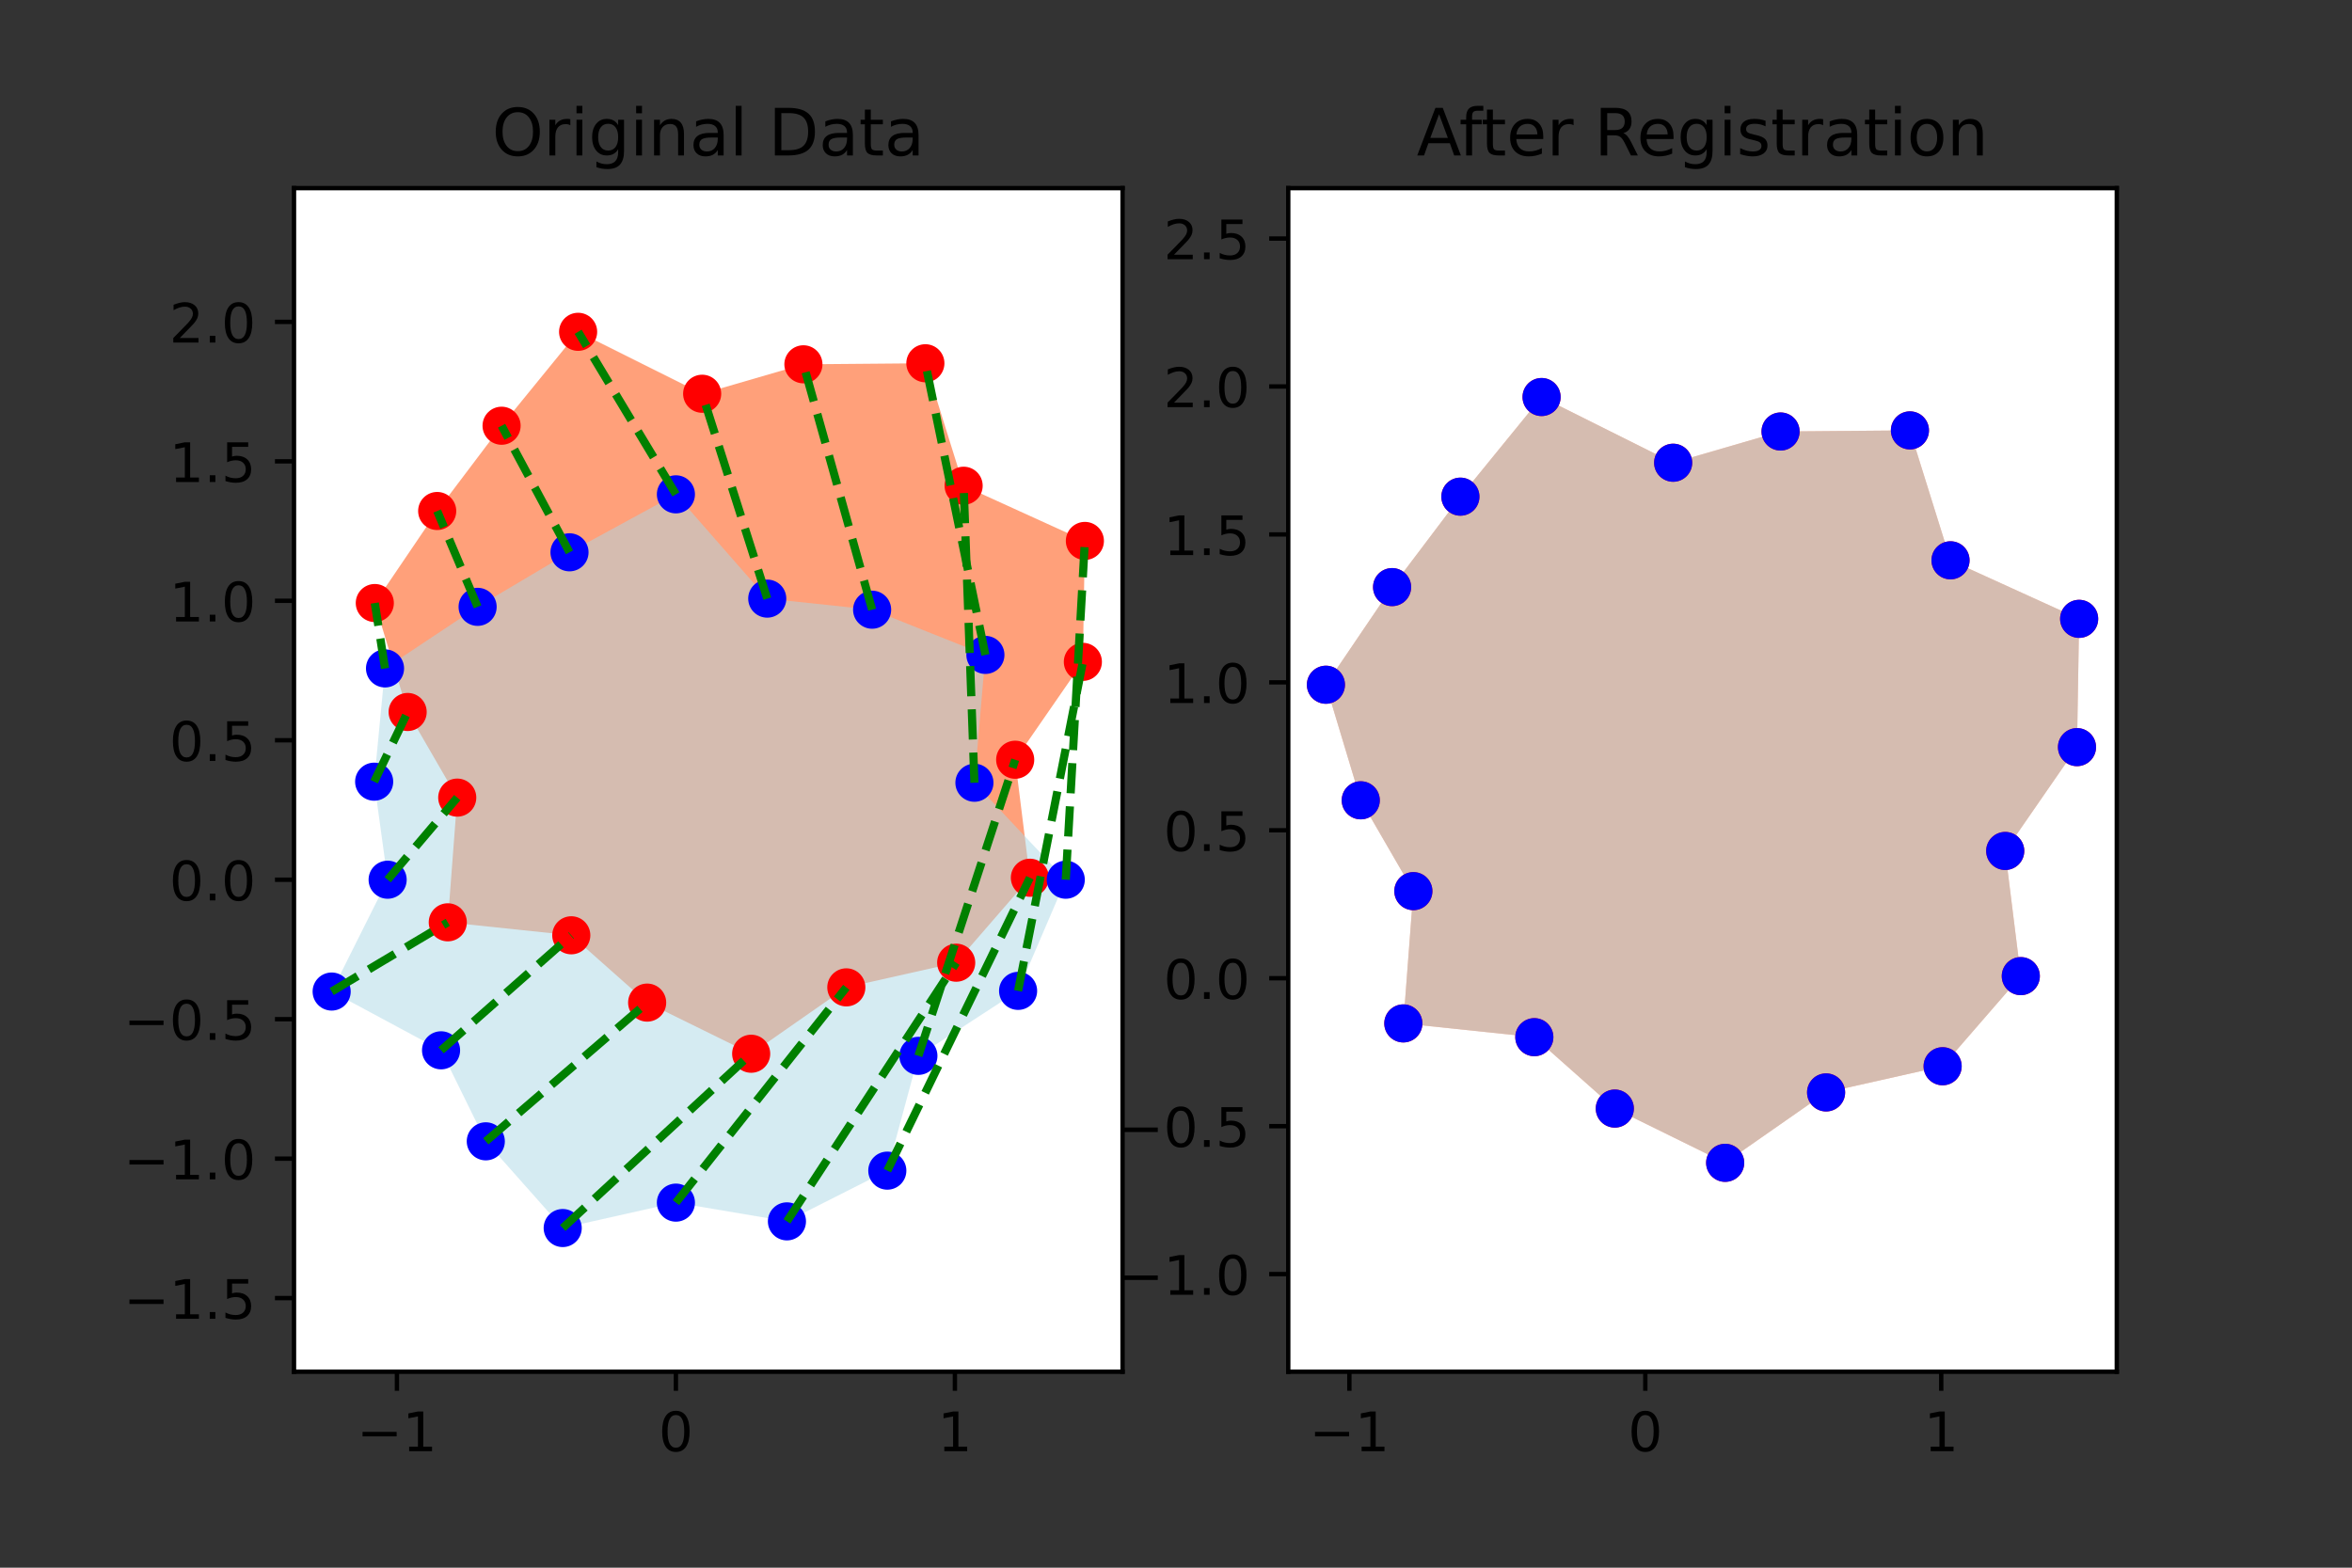 <?xml version="1.0" encoding="utf-8" standalone="no"?>
<!DOCTYPE svg PUBLIC "-//W3C//DTD SVG 1.1//EN"
  "http://www.w3.org/Graphics/SVG/1.1/DTD/svg11.dtd">
<!-- Created with matplotlib (https://matplotlib.org/) -->
<svg height="288pt" version="1.1" viewBox="0 0 432 288" width="432pt" xmlns="http://www.w3.org/2000/svg" xmlns:xlink="http://www.w3.org/1999/xlink">
 <rect x="0" y="0" width="432" height="288" fill="#333333" stroke="none"/>
 <defs>
  <style type="text/css">*{stroke-linecap:butt;stroke-linejoin:round;}</style>
 </defs>
 <g id="figure_1">
  <g id="patch_1">
   <path d="M 0 288 
L 432 288 
L 432 0 
L 0 0 
z
" style="fill:none;"/>
  </g>
  <g id="axes_1">
   <g id="patch_2">
    <path d="M 54 252 
L 206.182 252 
L 206.182 34.56 
L 54 34.56 
z
" style="fill:#ffffff;"/>
   </g>
   <g id="patch_3">
    <path clip-path="url(#pc48e317f85)" d="M 106.184 60.957 
L 128.967 72.336 
L 147.565 66.927 
L 169.966 66.735 
L 176.993 89.236 
L 199.264 99.374 
L 198.893 121.59 
L 186.463 139.572 
L 189.163 161.25 
L 175.627 176.857 
L 155.448 181.39 
L 137.971 193.583 
L 118.865 184.188 
L 104.929 171.822 
L 82.245 169.438 
L 83.983 146.53 
L 74.874 130.8 
L 68.841 110.784 
L 80.3 93.876 
L 92.127 78.212 
z
" style="fill:#ffa07a;"/>
   </g>
   <g id="patch_4">
    <path clip-path="url(#pc48e317f85)" d="M 124.146 90.815 
L 140.924 109.973 
L 160.186 112.008 
L 180.992 120.312 
L 178.976 143.797 
L 195.752 161.613 
L 186.997 182.034 
L 168.684 193.972 
L 162.976 215.058 
L 144.539 224.378 
L 124.146 220.935 
L 103.354 225.603 
L 89.227 209.674 
L 81.01 192.953 
L 60.917 182.157 
L 71.198 161.613 
L 68.723 143.605 
L 70.718 122.795 
L 87.725 111.484 
L 104.602 101.464 
z
" style="fill:#add8e6;opacity:0.5;"/>
   </g>
   <g id="matplotlib.axis_1">
    <g id="xtick_1">
     <g id="line2d_1">
      <defs>
       <path d="M 0 0 
L 0 3.5 
" id="m302a7a9046" style="stroke:#000000;stroke-width:0.8;"/>
      </defs>
      <g>
       <use style="stroke:#000000;stroke-width:0.8;" x="72.904" xlink:href="#m302a7a9046" y="252"/>
      </g>
     </g>
     <g id="text_1">
      <!-- −1 -->
      <g transform="translate(65.533 266.598)scale(0.1 -0.1)">
       <defs>
        <path d="M 10.594 35.5 
L 73.188 35.5 
L 73.188 27.203 
L 10.594 27.203 
z
" id="DejaVuSans-8722"/>
        <path d="M 12.406 8.297 
L 28.516 8.297 
L 28.516 63.922 
L 10.984 60.406 
L 10.984 69.391 
L 28.422 72.906 
L 38.281 72.906 
L 38.281 8.297 
L 54.391 8.297 
L 54.391 0 
L 12.406 0 
z
" id="DejaVuSans-49"/>
       </defs>
       <use xlink:href="#DejaVuSans-8722"/>
       <use x="83.789" xlink:href="#DejaVuSans-49"/>
      </g>
     </g>
    </g>
    <g id="xtick_2">
     <g id="line2d_2">
      <g>
       <use style="stroke:#000000;stroke-width:0.8;" x="124.146" xlink:href="#m302a7a9046" y="252"/>
      </g>
     </g>
     <g id="text_2">
      <!-- 0 -->
      <g transform="translate(120.964 266.598)scale(0.1 -0.1)">
       <defs>
        <path d="M 31.781 66.406 
Q 24.172 66.406 20.328 58.906 
Q 16.5 51.422 16.5 36.375 
Q 16.5 21.391 20.328 13.891 
Q 24.172 6.391 31.781 6.391 
Q 39.453 6.391 43.281 13.891 
Q 47.125 21.391 47.125 36.375 
Q 47.125 51.422 43.281 58.906 
Q 39.453 66.406 31.781 66.406 
z
M 31.781 74.219 
Q 44.047 74.219 50.516 64.516 
Q 56.984 54.828 56.984 36.375 
Q 56.984 17.969 50.516 8.266 
Q 44.047 -1.422 31.781 -1.422 
Q 19.531 -1.422 13.062 8.266 
Q 6.594 17.969 6.594 36.375 
Q 6.594 54.828 13.062 64.516 
Q 19.531 74.219 31.781 74.219 
z
" id="DejaVuSans-48"/>
       </defs>
       <use xlink:href="#DejaVuSans-48"/>
      </g>
     </g>
    </g>
    <g id="xtick_3">
     <g id="line2d_3">
      <g>
       <use style="stroke:#000000;stroke-width:0.8;" x="175.388" xlink:href="#m302a7a9046" y="252"/>
      </g>
     </g>
     <g id="text_3">
      <!-- 1 -->
      <g transform="translate(172.206 266.598)scale(0.1 -0.1)">
       <use xlink:href="#DejaVuSans-49"/>
      </g>
     </g>
    </g>
   </g>
   <g id="matplotlib.axis_2">
    <g id="ytick_1">
     <g id="line2d_4">
      <defs>
       <path d="M 0 0 
L -3.5 0 
" id="m0421eca5e6" style="stroke:#000000;stroke-width:0.8;"/>
      </defs>
      <g>
       <use style="stroke:#000000;stroke-width:0.8;" x="54" xlink:href="#m0421eca5e6" y="238.476"/>
      </g>
     </g>
     <g id="text_4">
      <!-- −1.5 -->
      <g transform="translate(22.717 242.275)scale(0.1 -0.1)">
       <defs>
        <path d="M 10.688 12.406 
L 21 12.406 
L 21 0 
L 10.688 0 
z
" id="DejaVuSans-46"/>
        <path d="M 10.797 72.906 
L 49.516 72.906 
L 49.516 64.594 
L 19.828 64.594 
L 19.828 46.734 
Q 21.969 47.469 24.109 47.828 
Q 26.266 48.188 28.422 48.188 
Q 40.625 48.188 47.75 41.5 
Q 54.891 34.812 54.891 23.391 
Q 54.891 11.625 47.562 5.094 
Q 40.234 -1.422 26.906 -1.422 
Q 22.312 -1.422 17.547 -0.641 
Q 12.797 0.141 7.719 1.703 
L 7.719 11.625 
Q 12.109 9.234 16.797 8.062 
Q 21.484 6.891 26.703 6.891 
Q 35.156 6.891 40.078 11.328 
Q 45.016 15.766 45.016 23.391 
Q 45.016 31 40.078 35.438 
Q 35.156 39.891 26.703 39.891 
Q 22.75 39.891 18.812 39.016 
Q 14.891 38.141 10.797 36.281 
z
" id="DejaVuSans-53"/>
       </defs>
       <use xlink:href="#DejaVuSans-8722"/>
       <use x="83.789" xlink:href="#DejaVuSans-49"/>
       <use x="147.412" xlink:href="#DejaVuSans-46"/>
       <use x="179.199" xlink:href="#DejaVuSans-53"/>
      </g>
     </g>
    </g>
    <g id="ytick_2">
     <g id="line2d_5">
      <g>
       <use style="stroke:#000000;stroke-width:0.8;" x="54" xlink:href="#m0421eca5e6" y="212.855"/>
      </g>
     </g>
     <g id="text_5">
      <!-- −1.0 -->
      <g transform="translate(22.717 216.654)scale(0.1 -0.1)">
       <use xlink:href="#DejaVuSans-8722"/>
       <use x="83.789" xlink:href="#DejaVuSans-49"/>
       <use x="147.412" xlink:href="#DejaVuSans-46"/>
       <use x="179.199" xlink:href="#DejaVuSans-48"/>
      </g>
     </g>
    </g>
    <g id="ytick_3">
     <g id="line2d_6">
      <g>
       <use style="stroke:#000000;stroke-width:0.8;" x="54" xlink:href="#m0421eca5e6" y="187.234"/>
      </g>
     </g>
     <g id="text_6">
      <!-- −0.5 -->
      <g transform="translate(22.717 191.033)scale(0.1 -0.1)">
       <use xlink:href="#DejaVuSans-8722"/>
       <use x="83.789" xlink:href="#DejaVuSans-48"/>
       <use x="147.412" xlink:href="#DejaVuSans-46"/>
       <use x="179.199" xlink:href="#DejaVuSans-53"/>
      </g>
     </g>
    </g>
    <g id="ytick_4">
     <g id="line2d_7">
      <g>
       <use style="stroke:#000000;stroke-width:0.8;" x="54" xlink:href="#m0421eca5e6" y="161.613"/>
      </g>
     </g>
     <g id="text_7">
      <!-- 0.0 -->
      <g transform="translate(31.097 165.412)scale(0.1 -0.1)">
       <use xlink:href="#DejaVuSans-48"/>
       <use x="63.623" xlink:href="#DejaVuSans-46"/>
       <use x="95.41" xlink:href="#DejaVuSans-48"/>
      </g>
     </g>
    </g>
    <g id="ytick_5">
     <g id="line2d_8">
      <g>
       <use style="stroke:#000000;stroke-width:0.8;" x="54" xlink:href="#m0421eca5e6" y="135.992"/>
      </g>
     </g>
     <g id="text_8">
      <!-- 0.5 -->
      <g transform="translate(31.097 139.791)scale(0.1 -0.1)">
       <use xlink:href="#DejaVuSans-48"/>
       <use x="63.623" xlink:href="#DejaVuSans-46"/>
       <use x="95.41" xlink:href="#DejaVuSans-53"/>
      </g>
     </g>
    </g>
    <g id="ytick_6">
     <g id="line2d_9">
      <g>
       <use style="stroke:#000000;stroke-width:0.8;" x="54" xlink:href="#m0421eca5e6" y="110.371"/>
      </g>
     </g>
     <g id="text_9">
      <!-- 1.0 -->
      <g transform="translate(31.097 114.17)scale(0.1 -0.1)">
       <use xlink:href="#DejaVuSans-49"/>
       <use x="63.623" xlink:href="#DejaVuSans-46"/>
       <use x="95.41" xlink:href="#DejaVuSans-48"/>
      </g>
     </g>
    </g>
    <g id="ytick_7">
     <g id="line2d_10">
      <g>
       <use style="stroke:#000000;stroke-width:0.8;" x="54" xlink:href="#m0421eca5e6" y="84.75"/>
      </g>
     </g>
     <g id="text_10">
      <!-- 1.5 -->
      <g transform="translate(31.097 88.549)scale(0.1 -0.1)">
       <use xlink:href="#DejaVuSans-49"/>
       <use x="63.623" xlink:href="#DejaVuSans-46"/>
       <use x="95.41" xlink:href="#DejaVuSans-53"/>
      </g>
     </g>
    </g>
    <g id="ytick_8">
     <g id="line2d_11">
      <g>
       <use style="stroke:#000000;stroke-width:0.8;" x="54" xlink:href="#m0421eca5e6" y="59.129"/>
      </g>
     </g>
     <g id="text_11">
      <!-- 2.0 -->
      <g transform="translate(31.097 62.928)scale(0.1 -0.1)">
       <defs>
        <path d="M 19.188 8.297 
L 53.609 8.297 
L 53.609 0 
L 7.328 0 
L 7.328 8.297 
Q 12.938 14.109 22.625 23.891 
Q 32.328 33.688 34.812 36.531 
Q 39.547 41.844 41.422 45.531 
Q 43.312 49.219 43.312 52.781 
Q 43.312 58.594 39.234 62.25 
Q 35.156 65.922 28.609 65.922 
Q 23.969 65.922 18.812 64.312 
Q 13.672 62.703 7.812 59.422 
L 7.812 69.391 
Q 13.766 71.781 18.938 73 
Q 24.125 74.219 28.422 74.219 
Q 39.75 74.219 46.484 68.547 
Q 53.219 62.891 53.219 53.422 
Q 53.219 48.922 51.531 44.891 
Q 49.859 40.875 45.406 35.406 
Q 44.188 33.984 37.641 27.219 
Q 31.109 20.453 19.188 8.297 
z
" id="DejaVuSans-50"/>
       </defs>
       <use xlink:href="#DejaVuSans-50"/>
       <use x="63.623" xlink:href="#DejaVuSans-46"/>
       <use x="95.41" xlink:href="#DejaVuSans-48"/>
      </g>
     </g>
    </g>
   </g>
   <g id="line2d_12">
    <defs>
     <path d="M 0 3 
C 0.796 3 1.559 2.684 2.121 2.121 
C 2.684 1.559 3 0.796 3 0 
C 3 -0.796 2.684 -1.559 2.121 -2.121 
C 1.559 -2.684 0.796 -3 0 -3 
C -0.796 -3 -1.559 -2.684 -2.121 -2.121 
C -2.684 -1.559 -3 -0.796 -3 0 
C -3 0.796 -2.684 1.559 -2.121 2.121 
C -1.559 2.684 -0.796 3 0 3 
z
" id="mdf23393a18" style="stroke:#ff0000;"/>
    </defs>
    <g clip-path="url(#pc48e317f85)">
     <use style="fill:#ff0000;stroke:#ff0000;" x="106.184" xlink:href="#mdf23393a18" y="60.957"/>
     <use style="fill:#ff0000;stroke:#ff0000;" x="128.967" xlink:href="#mdf23393a18" y="72.336"/>
     <use style="fill:#ff0000;stroke:#ff0000;" x="147.565" xlink:href="#mdf23393a18" y="66.927"/>
     <use style="fill:#ff0000;stroke:#ff0000;" x="169.966" xlink:href="#mdf23393a18" y="66.735"/>
     <use style="fill:#ff0000;stroke:#ff0000;" x="176.993" xlink:href="#mdf23393a18" y="89.236"/>
     <use style="fill:#ff0000;stroke:#ff0000;" x="199.264" xlink:href="#mdf23393a18" y="99.374"/>
     <use style="fill:#ff0000;stroke:#ff0000;" x="198.893" xlink:href="#mdf23393a18" y="121.59"/>
     <use style="fill:#ff0000;stroke:#ff0000;" x="186.463" xlink:href="#mdf23393a18" y="139.572"/>
     <use style="fill:#ff0000;stroke:#ff0000;" x="189.163" xlink:href="#mdf23393a18" y="161.25"/>
     <use style="fill:#ff0000;stroke:#ff0000;" x="175.627" xlink:href="#mdf23393a18" y="176.857"/>
     <use style="fill:#ff0000;stroke:#ff0000;" x="155.448" xlink:href="#mdf23393a18" y="181.39"/>
     <use style="fill:#ff0000;stroke:#ff0000;" x="137.971" xlink:href="#mdf23393a18" y="193.583"/>
     <use style="fill:#ff0000;stroke:#ff0000;" x="118.865" xlink:href="#mdf23393a18" y="184.188"/>
     <use style="fill:#ff0000;stroke:#ff0000;" x="104.929" xlink:href="#mdf23393a18" y="171.822"/>
     <use style="fill:#ff0000;stroke:#ff0000;" x="82.245" xlink:href="#mdf23393a18" y="169.438"/>
     <use style="fill:#ff0000;stroke:#ff0000;" x="83.983" xlink:href="#mdf23393a18" y="146.53"/>
     <use style="fill:#ff0000;stroke:#ff0000;" x="74.874" xlink:href="#mdf23393a18" y="130.8"/>
     <use style="fill:#ff0000;stroke:#ff0000;" x="68.841" xlink:href="#mdf23393a18" y="110.784"/>
     <use style="fill:#ff0000;stroke:#ff0000;" x="80.3" xlink:href="#mdf23393a18" y="93.876"/>
     <use style="fill:#ff0000;stroke:#ff0000;" x="92.127" xlink:href="#mdf23393a18" y="78.212"/>
    </g>
   </g>
   <g id="line2d_13">
    <defs>
     <path d="M 0 3 
C 0.796 3 1.559 2.684 2.121 2.121 
C 2.684 1.559 3 0.796 3 0 
C 3 -0.796 2.684 -1.559 2.121 -2.121 
C 1.559 -2.684 0.796 -3 0 -3 
C -0.796 -3 -1.559 -2.684 -2.121 -2.121 
C -2.684 -1.559 -3 -0.796 -3 0 
C -3 0.796 -2.684 1.559 -2.121 2.121 
C -1.559 2.684 -0.796 3 0 3 
z
" id="m516227687a" style="stroke:#0000ff;"/>
    </defs>
    <g clip-path="url(#pc48e317f85)">
     <use style="fill:#0000ff;stroke:#0000ff;" x="124.146" xlink:href="#m516227687a" y="90.815"/>
     <use style="fill:#0000ff;stroke:#0000ff;" x="140.924" xlink:href="#m516227687a" y="109.973"/>
     <use style="fill:#0000ff;stroke:#0000ff;" x="160.186" xlink:href="#m516227687a" y="112.008"/>
     <use style="fill:#0000ff;stroke:#0000ff;" x="180.992" xlink:href="#m516227687a" y="120.312"/>
     <use style="fill:#0000ff;stroke:#0000ff;" x="178.976" xlink:href="#m516227687a" y="143.797"/>
     <use style="fill:#0000ff;stroke:#0000ff;" x="195.752" xlink:href="#m516227687a" y="161.613"/>
     <use style="fill:#0000ff;stroke:#0000ff;" x="186.997" xlink:href="#m516227687a" y="182.034"/>
     <use style="fill:#0000ff;stroke:#0000ff;" x="168.684" xlink:href="#m516227687a" y="193.972"/>
     <use style="fill:#0000ff;stroke:#0000ff;" x="162.976" xlink:href="#m516227687a" y="215.058"/>
     <use style="fill:#0000ff;stroke:#0000ff;" x="144.539" xlink:href="#m516227687a" y="224.378"/>
     <use style="fill:#0000ff;stroke:#0000ff;" x="124.146" xlink:href="#m516227687a" y="220.935"/>
     <use style="fill:#0000ff;stroke:#0000ff;" x="103.354" xlink:href="#m516227687a" y="225.603"/>
     <use style="fill:#0000ff;stroke:#0000ff;" x="89.227" xlink:href="#m516227687a" y="209.674"/>
     <use style="fill:#0000ff;stroke:#0000ff;" x="81.01" xlink:href="#m516227687a" y="192.953"/>
     <use style="fill:#0000ff;stroke:#0000ff;" x="60.917" xlink:href="#m516227687a" y="182.157"/>
     <use style="fill:#0000ff;stroke:#0000ff;" x="71.198" xlink:href="#m516227687a" y="161.613"/>
     <use style="fill:#0000ff;stroke:#0000ff;" x="68.723" xlink:href="#m516227687a" y="143.605"/>
     <use style="fill:#0000ff;stroke:#0000ff;" x="70.718" xlink:href="#m516227687a" y="122.795"/>
     <use style="fill:#0000ff;stroke:#0000ff;" x="87.725" xlink:href="#m516227687a" y="111.484"/>
     <use style="fill:#0000ff;stroke:#0000ff;" x="104.602" xlink:href="#m516227687a" y="101.464"/>
    </g>
   </g>
   <g id="line2d_14">
    <path clip-path="url(#pc48e317f85)" d="M 124.146 90.815 
L 106.184 60.957 
" style="fill:none;stroke:#008000;stroke-dasharray:5.55,2.4;stroke-dashoffset:0;stroke-width:1.5;"/>
   </g>
   <g id="line2d_15">
    <path clip-path="url(#pc48e317f85)" d="M 140.924 109.973 
L 128.967 72.336 
" style="fill:none;stroke:#008000;stroke-dasharray:5.55,2.4;stroke-dashoffset:0;stroke-width:1.5;"/>
   </g>
   <g id="line2d_16">
    <path clip-path="url(#pc48e317f85)" d="M 160.186 112.008 
L 147.565 66.927 
" style="fill:none;stroke:#008000;stroke-dasharray:5.55,2.4;stroke-dashoffset:0;stroke-width:1.5;"/>
   </g>
   <g id="line2d_17">
    <path clip-path="url(#pc48e317f85)" d="M 180.992 120.312 
L 169.966 66.735 
" style="fill:none;stroke:#008000;stroke-dasharray:5.55,2.4;stroke-dashoffset:0;stroke-width:1.5;"/>
   </g>
   <g id="line2d_18">
    <path clip-path="url(#pc48e317f85)" d="M 178.976 143.797 
L 176.993 89.236 
" style="fill:none;stroke:#008000;stroke-dasharray:5.55,2.4;stroke-dashoffset:0;stroke-width:1.5;"/>
   </g>
   <g id="line2d_19">
    <path clip-path="url(#pc48e317f85)" d="M 195.752 161.613 
L 199.264 99.374 
" style="fill:none;stroke:#008000;stroke-dasharray:5.55,2.4;stroke-dashoffset:0;stroke-width:1.5;"/>
   </g>
   <g id="line2d_20">
    <path clip-path="url(#pc48e317f85)" d="M 186.997 182.034 
L 198.893 121.59 
" style="fill:none;stroke:#008000;stroke-dasharray:5.55,2.4;stroke-dashoffset:0;stroke-width:1.5;"/>
   </g>
   <g id="line2d_21">
    <path clip-path="url(#pc48e317f85)" d="M 168.684 193.972 
L 186.463 139.572 
" style="fill:none;stroke:#008000;stroke-dasharray:5.55,2.4;stroke-dashoffset:0;stroke-width:1.5;"/>
   </g>
   <g id="line2d_22">
    <path clip-path="url(#pc48e317f85)" d="M 162.976 215.058 
L 189.163 161.25 
" style="fill:none;stroke:#008000;stroke-dasharray:5.55,2.4;stroke-dashoffset:0;stroke-width:1.5;"/>
   </g>
   <g id="line2d_23">
    <path clip-path="url(#pc48e317f85)" d="M 144.539 224.378 
L 175.627 176.857 
" style="fill:none;stroke:#008000;stroke-dasharray:5.55,2.4;stroke-dashoffset:0;stroke-width:1.5;"/>
   </g>
   <g id="line2d_24">
    <path clip-path="url(#pc48e317f85)" d="M 124.146 220.935 
L 155.448 181.39 
" style="fill:none;stroke:#008000;stroke-dasharray:5.55,2.4;stroke-dashoffset:0;stroke-width:1.5;"/>
   </g>
   <g id="line2d_25">
    <path clip-path="url(#pc48e317f85)" d="M 103.354 225.603 
L 137.971 193.583 
" style="fill:none;stroke:#008000;stroke-dasharray:5.55,2.4;stroke-dashoffset:0;stroke-width:1.5;"/>
   </g>
   <g id="line2d_26">
    <path clip-path="url(#pc48e317f85)" d="M 89.227 209.674 
L 118.865 184.188 
" style="fill:none;stroke:#008000;stroke-dasharray:5.55,2.4;stroke-dashoffset:0;stroke-width:1.5;"/>
   </g>
   <g id="line2d_27">
    <path clip-path="url(#pc48e317f85)" d="M 81.01 192.953 
L 104.929 171.822 
" style="fill:none;stroke:#008000;stroke-dasharray:5.55,2.4;stroke-dashoffset:0;stroke-width:1.5;"/>
   </g>
   <g id="line2d_28">
    <path clip-path="url(#pc48e317f85)" d="M 60.917 182.157 
L 82.245 169.438 
" style="fill:none;stroke:#008000;stroke-dasharray:5.55,2.4;stroke-dashoffset:0;stroke-width:1.5;"/>
   </g>
   <g id="line2d_29">
    <path clip-path="url(#pc48e317f85)" d="M 71.198 161.613 
L 83.983 146.53 
" style="fill:none;stroke:#008000;stroke-dasharray:5.55,2.4;stroke-dashoffset:0;stroke-width:1.5;"/>
   </g>
   <g id="line2d_30">
    <path clip-path="url(#pc48e317f85)" d="M 68.723 143.605 
L 74.874 130.8 
" style="fill:none;stroke:#008000;stroke-dasharray:5.55,2.4;stroke-dashoffset:0;stroke-width:1.5;"/>
   </g>
   <g id="line2d_31">
    <path clip-path="url(#pc48e317f85)" d="M 70.718 122.795 
L 68.841 110.784 
" style="fill:none;stroke:#008000;stroke-dasharray:5.55,2.4;stroke-dashoffset:0;stroke-width:1.5;"/>
   </g>
   <g id="line2d_32">
    <path clip-path="url(#pc48e317f85)" d="M 87.725 111.484 
L 80.3 93.876 
" style="fill:none;stroke:#008000;stroke-dasharray:5.55,2.4;stroke-dashoffset:0;stroke-width:1.5;"/>
   </g>
   <g id="line2d_33">
    <path clip-path="url(#pc48e317f85)" d="M 104.602 101.464 
L 92.127 78.212 
" style="fill:none;stroke:#008000;stroke-dasharray:5.55,2.4;stroke-dashoffset:0;stroke-width:1.5;"/>
   </g>
   <g id="patch_5">
    <path d="M 54 252 
L 54 34.56 
" style="fill:none;stroke:#000000;stroke-linecap:square;stroke-linejoin:miter;stroke-width:0.8;"/>
   </g>
   <g id="patch_6">
    <path d="M 206.182 252 
L 206.182 34.56 
" style="fill:none;stroke:#000000;stroke-linecap:square;stroke-linejoin:miter;stroke-width:0.8;"/>
   </g>
   <g id="patch_7">
    <path d="M 54 252 
L 206.182 252 
" style="fill:none;stroke:#000000;stroke-linecap:square;stroke-linejoin:miter;stroke-width:0.8;"/>
   </g>
   <g id="patch_8">
    <path d="M 54 34.56 
L 206.182 34.56 
" style="fill:none;stroke:#000000;stroke-linecap:square;stroke-linejoin:miter;stroke-width:0.8;"/>
   </g>
   <g id="text_12">
    <!-- Original Data -->
    <g transform="translate(90.379 28.56)scale(0.12 -0.12)">
     <defs>
      <path d="M 39.406 66.219 
Q 28.656 66.219 22.328 58.203 
Q 16.016 50.203 16.016 36.375 
Q 16.016 22.609 22.328 14.594 
Q 28.656 6.594 39.406 6.594 
Q 50.141 6.594 56.422 14.594 
Q 62.703 22.609 62.703 36.375 
Q 62.703 50.203 56.422 58.203 
Q 50.141 66.219 39.406 66.219 
z
M 39.406 74.219 
Q 54.734 74.219 63.906 63.938 
Q 73.094 53.656 73.094 36.375 
Q 73.094 19.141 63.906 8.859 
Q 54.734 -1.422 39.406 -1.422 
Q 24.031 -1.422 14.812 8.828 
Q 5.609 19.094 5.609 36.375 
Q 5.609 53.656 14.812 63.938 
Q 24.031 74.219 39.406 74.219 
z
" id="DejaVuSans-79"/>
      <path d="M 41.109 46.297 
Q 39.594 47.172 37.812 47.578 
Q 36.031 48 33.891 48 
Q 26.266 48 22.188 43.047 
Q 18.109 38.094 18.109 28.812 
L 18.109 0 
L 9.078 0 
L 9.078 54.688 
L 18.109 54.688 
L 18.109 46.188 
Q 20.953 51.172 25.484 53.578 
Q 30.031 56 36.531 56 
Q 37.453 56 38.578 55.875 
Q 39.703 55.766 41.062 55.516 
z
" id="DejaVuSans-114"/>
      <path d="M 9.422 54.688 
L 18.406 54.688 
L 18.406 0 
L 9.422 0 
z
M 9.422 75.984 
L 18.406 75.984 
L 18.406 64.594 
L 9.422 64.594 
z
" id="DejaVuSans-105"/>
      <path d="M 45.406 27.984 
Q 45.406 37.75 41.375 43.109 
Q 37.359 48.484 30.078 48.484 
Q 22.859 48.484 18.828 43.109 
Q 14.797 37.75 14.797 27.984 
Q 14.797 18.266 18.828 12.891 
Q 22.859 7.516 30.078 7.516 
Q 37.359 7.516 41.375 12.891 
Q 45.406 18.266 45.406 27.984 
z
M 54.391 6.781 
Q 54.391 -7.172 48.188 -13.984 
Q 42 -20.797 29.203 -20.797 
Q 24.469 -20.797 20.266 -20.094 
Q 16.062 -19.391 12.109 -17.922 
L 12.109 -9.188 
Q 16.062 -11.328 19.922 -12.344 
Q 23.781 -13.375 27.781 -13.375 
Q 36.625 -13.375 41.016 -8.766 
Q 45.406 -4.156 45.406 5.172 
L 45.406 9.625 
Q 42.625 4.781 38.281 2.391 
Q 33.938 0 27.875 0 
Q 17.828 0 11.672 7.656 
Q 5.516 15.328 5.516 27.984 
Q 5.516 40.672 11.672 48.328 
Q 17.828 56 27.875 56 
Q 33.938 56 38.281 53.609 
Q 42.625 51.219 45.406 46.391 
L 45.406 54.688 
L 54.391 54.688 
z
" id="DejaVuSans-103"/>
      <path d="M 54.891 33.016 
L 54.891 0 
L 45.906 0 
L 45.906 32.719 
Q 45.906 40.484 42.875 44.328 
Q 39.844 48.188 33.797 48.188 
Q 26.516 48.188 22.312 43.547 
Q 18.109 38.922 18.109 30.906 
L 18.109 0 
L 9.078 0 
L 9.078 54.688 
L 18.109 54.688 
L 18.109 46.188 
Q 21.344 51.125 25.703 53.562 
Q 30.078 56 35.797 56 
Q 45.219 56 50.047 50.172 
Q 54.891 44.344 54.891 33.016 
z
" id="DejaVuSans-110"/>
      <path d="M 34.281 27.484 
Q 23.391 27.484 19.188 25 
Q 14.984 22.516 14.984 16.5 
Q 14.984 11.719 18.141 8.906 
Q 21.297 6.109 26.703 6.109 
Q 34.188 6.109 38.703 11.406 
Q 43.219 16.703 43.219 25.484 
L 43.219 27.484 
z
M 52.203 31.203 
L 52.203 0 
L 43.219 0 
L 43.219 8.297 
Q 40.141 3.328 35.547 0.953 
Q 30.953 -1.422 24.312 -1.422 
Q 15.922 -1.422 10.953 3.297 
Q 6 8.016 6 15.922 
Q 6 25.141 12.172 29.828 
Q 18.359 34.516 30.609 34.516 
L 43.219 34.516 
L 43.219 35.406 
Q 43.219 41.609 39.141 45 
Q 35.062 48.391 27.688 48.391 
Q 23 48.391 18.547 47.266 
Q 14.109 46.141 10.016 43.891 
L 10.016 52.203 
Q 14.938 54.109 19.578 55.047 
Q 24.219 56 28.609 56 
Q 40.484 56 46.344 49.844 
Q 52.203 43.703 52.203 31.203 
z
" id="DejaVuSans-97"/>
      <path d="M 9.422 75.984 
L 18.406 75.984 
L 18.406 0 
L 9.422 0 
z
" id="DejaVuSans-108"/>
      <path id="DejaVuSans-32"/>
      <path d="M 19.672 64.797 
L 19.672 8.109 
L 31.594 8.109 
Q 46.688 8.109 53.688 14.938 
Q 60.688 21.781 60.688 36.531 
Q 60.688 51.172 53.688 57.984 
Q 46.688 64.797 31.594 64.797 
z
M 9.812 72.906 
L 30.078 72.906 
Q 51.266 72.906 61.172 64.094 
Q 71.094 55.281 71.094 36.531 
Q 71.094 17.672 61.125 8.828 
Q 51.172 0 30.078 0 
L 9.812 0 
z
" id="DejaVuSans-68"/>
      <path d="M 18.312 70.219 
L 18.312 54.688 
L 36.812 54.688 
L 36.812 47.703 
L 18.312 47.703 
L 18.312 18.016 
Q 18.312 11.328 20.141 9.422 
Q 21.969 7.516 27.594 7.516 
L 36.812 7.516 
L 36.812 0 
L 27.594 0 
Q 17.188 0 13.234 3.875 
Q 9.281 7.766 9.281 18.016 
L 9.281 47.703 
L 2.688 47.703 
L 2.688 54.688 
L 9.281 54.688 
L 9.281 70.219 
z
" id="DejaVuSans-116"/>
     </defs>
     <use xlink:href="#DejaVuSans-79"/>
     <use x="78.711" xlink:href="#DejaVuSans-114"/>
     <use x="119.824" xlink:href="#DejaVuSans-105"/>
     <use x="147.607" xlink:href="#DejaVuSans-103"/>
     <use x="211.084" xlink:href="#DejaVuSans-105"/>
     <use x="238.867" xlink:href="#DejaVuSans-110"/>
     <use x="302.246" xlink:href="#DejaVuSans-97"/>
     <use x="363.525" xlink:href="#DejaVuSans-108"/>
     <use x="391.309" xlink:href="#DejaVuSans-32"/>
     <use x="423.096" xlink:href="#DejaVuSans-68"/>
     <use x="500.098" xlink:href="#DejaVuSans-97"/>
     <use x="561.377" xlink:href="#DejaVuSans-116"/>
     <use x="600.586" xlink:href="#DejaVuSans-97"/>
    </g>
   </g>
  </g>
  <g id="axes_2">
   <g id="patch_9">
    <path d="M 236.618 252 
L 388.8 252 
L 388.8 34.56 
L 236.618 34.56 
z
" style="fill:#ffffff;"/>
   </g>
   <g id="patch_10">
    <path clip-path="url(#pa2ec822e1e)" d="M 283.147 72.938 
L 307.314 85.009 
L 327.042 79.271 
L 350.804 79.068 
L 358.258 102.935 
L 381.883 113.689 
L 381.488 137.255 
L 368.304 156.33 
L 371.167 179.324 
L 356.809 195.879 
L 335.404 200.688 
L 316.866 213.622 
L 296.599 203.656 
L 281.816 190.539 
L 257.754 188.01 
L 259.597 163.711 
L 249.935 147.025 
L 243.536 125.793 
L 255.69 107.857 
L 268.236 91.242 
z
" style="fill:#ffa07a;"/>
   </g>
   <g id="patch_11">
    <path clip-path="url(#pa2ec822e1e)" d="M 283.147 72.938 
L 307.314 85.009 
L 327.042 79.271 
L 350.804 79.068 
L 358.258 102.935 
L 381.883 113.689 
L 381.488 137.255 
L 368.304 156.33 
L 371.167 179.324 
L 356.809 195.879 
L 335.404 200.688 
L 316.866 213.622 
L 296.599 203.656 
L 281.816 190.539 
L 257.754 188.01 
L 259.597 163.711 
L 249.935 147.025 
L 243.536 125.793 
L 255.69 107.857 
L 268.236 91.242 
z
" style="fill:#add8e6;opacity:0.5;"/>
   </g>
   <g id="matplotlib.axis_3">
    <g id="xtick_4">
     <g id="line2d_34">
      <g>
       <use style="stroke:#000000;stroke-width:0.8;" x="247.845" xlink:href="#m302a7a9046" y="252"/>
      </g>
     </g>
     <g id="text_13">
      <!-- −1 -->
      <g transform="translate(240.474 266.598)scale(0.1 -0.1)">
       <use xlink:href="#DejaVuSans-8722"/>
       <use x="83.789" xlink:href="#DejaVuSans-49"/>
      </g>
     </g>
    </g>
    <g id="xtick_5">
     <g id="line2d_35">
      <g>
       <use style="stroke:#000000;stroke-width:0.8;" x="302.2" xlink:href="#m302a7a9046" y="252"/>
      </g>
     </g>
     <g id="text_14">
      <!-- 0 -->
      <g transform="translate(299.019 266.598)scale(0.1 -0.1)">
       <use xlink:href="#DejaVuSans-48"/>
      </g>
     </g>
    </g>
    <g id="xtick_6">
     <g id="line2d_36">
      <g>
       <use style="stroke:#000000;stroke-width:0.8;" x="356.555" xlink:href="#m302a7a9046" y="252"/>
      </g>
     </g>
     <g id="text_15">
      <!-- 1 -->
      <g transform="translate(353.374 266.598)scale(0.1 -0.1)">
       <use xlink:href="#DejaVuSans-49"/>
      </g>
     </g>
    </g>
   </g>
   <g id="matplotlib.axis_4">
    <g id="ytick_9">
     <g id="line2d_37">
      <g>
       <use style="stroke:#000000;stroke-width:0.8;" x="236.618" xlink:href="#m0421eca5e6" y="234.065"/>
      </g>
     </g>
     <g id="text_16">
      <!-- −1.0 -->
      <g transform="translate(205.335 237.864)scale(0.1 -0.1)">
       <use xlink:href="#DejaVuSans-8722"/>
       <use x="83.789" xlink:href="#DejaVuSans-49"/>
       <use x="147.412" xlink:href="#DejaVuSans-46"/>
       <use x="179.199" xlink:href="#DejaVuSans-48"/>
      </g>
     </g>
    </g>
    <g id="ytick_10">
     <g id="line2d_38">
      <g>
       <use style="stroke:#000000;stroke-width:0.8;" x="236.618" xlink:href="#m0421eca5e6" y="206.887"/>
      </g>
     </g>
     <g id="text_17">
      <!-- −0.5 -->
      <g transform="translate(205.335 210.686)scale(0.1 -0.1)">
       <use xlink:href="#DejaVuSans-8722"/>
       <use x="83.789" xlink:href="#DejaVuSans-48"/>
       <use x="147.412" xlink:href="#DejaVuSans-46"/>
       <use x="179.199" xlink:href="#DejaVuSans-53"/>
      </g>
     </g>
    </g>
    <g id="ytick_11">
     <g id="line2d_39">
      <g>
       <use style="stroke:#000000;stroke-width:0.8;" x="236.618" xlink:href="#m0421eca5e6" y="179.709"/>
      </g>
     </g>
     <g id="text_18">
      <!-- 0.0 -->
      <g transform="translate(213.715 183.509)scale(0.1 -0.1)">
       <use xlink:href="#DejaVuSans-48"/>
       <use x="63.623" xlink:href="#DejaVuSans-46"/>
       <use x="95.41" xlink:href="#DejaVuSans-48"/>
      </g>
     </g>
    </g>
    <g id="ytick_12">
     <g id="line2d_40">
      <g>
       <use style="stroke:#000000;stroke-width:0.8;" x="236.618" xlink:href="#m0421eca5e6" y="152.532"/>
      </g>
     </g>
     <g id="text_19">
      <!-- 0.5 -->
      <g transform="translate(213.715 156.331)scale(0.1 -0.1)">
       <use xlink:href="#DejaVuSans-48"/>
       <use x="63.623" xlink:href="#DejaVuSans-46"/>
       <use x="95.41" xlink:href="#DejaVuSans-53"/>
      </g>
     </g>
    </g>
    <g id="ytick_13">
     <g id="line2d_41">
      <g>
       <use style="stroke:#000000;stroke-width:0.8;" x="236.618" xlink:href="#m0421eca5e6" y="125.354"/>
      </g>
     </g>
     <g id="text_20">
      <!-- 1.0 -->
      <g transform="translate(213.715 129.154)scale(0.1 -0.1)">
       <use xlink:href="#DejaVuSans-49"/>
       <use x="63.623" xlink:href="#DejaVuSans-46"/>
       <use x="95.41" xlink:href="#DejaVuSans-48"/>
      </g>
     </g>
    </g>
    <g id="ytick_14">
     <g id="line2d_42">
      <g>
       <use style="stroke:#000000;stroke-width:0.8;" x="236.618" xlink:href="#m0421eca5e6" y="98.177"/>
      </g>
     </g>
     <g id="text_21">
      <!-- 1.5 -->
      <g transform="translate(213.715 101.976)scale(0.1 -0.1)">
       <use xlink:href="#DejaVuSans-49"/>
       <use x="63.623" xlink:href="#DejaVuSans-46"/>
       <use x="95.41" xlink:href="#DejaVuSans-53"/>
      </g>
     </g>
    </g>
    <g id="ytick_15">
     <g id="line2d_43">
      <g>
       <use style="stroke:#000000;stroke-width:0.8;" x="236.618" xlink:href="#m0421eca5e6" y="70.999"/>
      </g>
     </g>
     <g id="text_22">
      <!-- 2.0 -->
      <g transform="translate(213.715 74.798)scale(0.1 -0.1)">
       <use xlink:href="#DejaVuSans-50"/>
       <use x="63.623" xlink:href="#DejaVuSans-46"/>
       <use x="95.41" xlink:href="#DejaVuSans-48"/>
      </g>
     </g>
    </g>
    <g id="ytick_16">
     <g id="line2d_44">
      <g>
       <use style="stroke:#000000;stroke-width:0.8;" x="236.618" xlink:href="#m0421eca5e6" y="43.822"/>
      </g>
     </g>
     <g id="text_23">
      <!-- 2.5 -->
      <g transform="translate(213.715 47.621)scale(0.1 -0.1)">
       <use xlink:href="#DejaVuSans-50"/>
       <use x="63.623" xlink:href="#DejaVuSans-46"/>
       <use x="95.41" xlink:href="#DejaVuSans-53"/>
      </g>
     </g>
    </g>
   </g>
   <g id="line2d_45">
    <g clip-path="url(#pa2ec822e1e)">
     <use style="fill:#ff0000;stroke:#ff0000;" x="283.147" xlink:href="#mdf23393a18" y="72.938"/>
     <use style="fill:#ff0000;stroke:#ff0000;" x="307.314" xlink:href="#mdf23393a18" y="85.009"/>
     <use style="fill:#ff0000;stroke:#ff0000;" x="327.042" xlink:href="#mdf23393a18" y="79.271"/>
     <use style="fill:#ff0000;stroke:#ff0000;" x="350.804" xlink:href="#mdf23393a18" y="79.068"/>
     <use style="fill:#ff0000;stroke:#ff0000;" x="358.258" xlink:href="#mdf23393a18" y="102.935"/>
     <use style="fill:#ff0000;stroke:#ff0000;" x="381.883" xlink:href="#mdf23393a18" y="113.689"/>
     <use style="fill:#ff0000;stroke:#ff0000;" x="381.488" xlink:href="#mdf23393a18" y="137.255"/>
     <use style="fill:#ff0000;stroke:#ff0000;" x="368.304" xlink:href="#mdf23393a18" y="156.33"/>
     <use style="fill:#ff0000;stroke:#ff0000;" x="371.167" xlink:href="#mdf23393a18" y="179.324"/>
     <use style="fill:#ff0000;stroke:#ff0000;" x="356.809" xlink:href="#mdf23393a18" y="195.879"/>
     <use style="fill:#ff0000;stroke:#ff0000;" x="335.404" xlink:href="#mdf23393a18" y="200.688"/>
     <use style="fill:#ff0000;stroke:#ff0000;" x="316.866" xlink:href="#mdf23393a18" y="213.622"/>
     <use style="fill:#ff0000;stroke:#ff0000;" x="296.599" xlink:href="#mdf23393a18" y="203.656"/>
     <use style="fill:#ff0000;stroke:#ff0000;" x="281.816" xlink:href="#mdf23393a18" y="190.539"/>
     <use style="fill:#ff0000;stroke:#ff0000;" x="257.754" xlink:href="#mdf23393a18" y="188.01"/>
     <use style="fill:#ff0000;stroke:#ff0000;" x="259.597" xlink:href="#mdf23393a18" y="163.711"/>
     <use style="fill:#ff0000;stroke:#ff0000;" x="249.935" xlink:href="#mdf23393a18" y="147.025"/>
     <use style="fill:#ff0000;stroke:#ff0000;" x="243.536" xlink:href="#mdf23393a18" y="125.793"/>
     <use style="fill:#ff0000;stroke:#ff0000;" x="255.69" xlink:href="#mdf23393a18" y="107.857"/>
     <use style="fill:#ff0000;stroke:#ff0000;" x="268.236" xlink:href="#mdf23393a18" y="91.242"/>
    </g>
   </g>
   <g id="line2d_46">
    <g clip-path="url(#pa2ec822e1e)">
     <use style="fill:#0000ff;stroke:#0000ff;" x="283.147" xlink:href="#m516227687a" y="72.938"/>
     <use style="fill:#0000ff;stroke:#0000ff;" x="307.314" xlink:href="#m516227687a" y="85.009"/>
     <use style="fill:#0000ff;stroke:#0000ff;" x="327.042" xlink:href="#m516227687a" y="79.271"/>
     <use style="fill:#0000ff;stroke:#0000ff;" x="350.804" xlink:href="#m516227687a" y="79.068"/>
     <use style="fill:#0000ff;stroke:#0000ff;" x="358.258" xlink:href="#m516227687a" y="102.935"/>
     <use style="fill:#0000ff;stroke:#0000ff;" x="381.883" xlink:href="#m516227687a" y="113.689"/>
     <use style="fill:#0000ff;stroke:#0000ff;" x="381.488" xlink:href="#m516227687a" y="137.255"/>
     <use style="fill:#0000ff;stroke:#0000ff;" x="368.304" xlink:href="#m516227687a" y="156.33"/>
     <use style="fill:#0000ff;stroke:#0000ff;" x="371.167" xlink:href="#m516227687a" y="179.324"/>
     <use style="fill:#0000ff;stroke:#0000ff;" x="356.809" xlink:href="#m516227687a" y="195.879"/>
     <use style="fill:#0000ff;stroke:#0000ff;" x="335.404" xlink:href="#m516227687a" y="200.688"/>
     <use style="fill:#0000ff;stroke:#0000ff;" x="316.866" xlink:href="#m516227687a" y="213.622"/>
     <use style="fill:#0000ff;stroke:#0000ff;" x="296.599" xlink:href="#m516227687a" y="203.656"/>
     <use style="fill:#0000ff;stroke:#0000ff;" x="281.816" xlink:href="#m516227687a" y="190.539"/>
     <use style="fill:#0000ff;stroke:#0000ff;" x="257.754" xlink:href="#m516227687a" y="188.01"/>
     <use style="fill:#0000ff;stroke:#0000ff;" x="259.597" xlink:href="#m516227687a" y="163.711"/>
     <use style="fill:#0000ff;stroke:#0000ff;" x="249.935" xlink:href="#m516227687a" y="147.025"/>
     <use style="fill:#0000ff;stroke:#0000ff;" x="243.536" xlink:href="#m516227687a" y="125.793"/>
     <use style="fill:#0000ff;stroke:#0000ff;" x="255.69" xlink:href="#m516227687a" y="107.857"/>
     <use style="fill:#0000ff;stroke:#0000ff;" x="268.236" xlink:href="#m516227687a" y="91.242"/>
    </g>
   </g>
   <g id="line2d_47">
    <path clip-path="url(#pa2ec822e1e)" d="M 283.147 72.938 
L 283.147 72.938 
" style="fill:none;stroke:#008000;stroke-dasharray:5.55,2.4;stroke-dashoffset:0;stroke-width:1.5;"/>
   </g>
   <g id="line2d_48">
    <path clip-path="url(#pa2ec822e1e)" d="M 307.314 85.009 
L 307.314 85.009 
" style="fill:none;stroke:#008000;stroke-dasharray:5.55,2.4;stroke-dashoffset:0;stroke-width:1.5;"/>
   </g>
   <g id="line2d_49">
    <path clip-path="url(#pa2ec822e1e)" d="M 327.042 79.271 
L 327.042 79.271 
" style="fill:none;stroke:#008000;stroke-dasharray:5.55,2.4;stroke-dashoffset:0;stroke-width:1.5;"/>
   </g>
   <g id="line2d_50">
    <path clip-path="url(#pa2ec822e1e)" d="M 350.804 79.068 
L 350.804 79.068 
" style="fill:none;stroke:#008000;stroke-dasharray:5.55,2.4;stroke-dashoffset:0;stroke-width:1.5;"/>
   </g>
   <g id="line2d_51">
    <path clip-path="url(#pa2ec822e1e)" d="M 358.258 102.935 
L 358.258 102.935 
" style="fill:none;stroke:#008000;stroke-dasharray:5.55,2.4;stroke-dashoffset:0;stroke-width:1.5;"/>
   </g>
   <g id="line2d_52">
    <path clip-path="url(#pa2ec822e1e)" d="M 381.883 113.689 
L 381.883 113.689 
" style="fill:none;stroke:#008000;stroke-dasharray:5.55,2.4;stroke-dashoffset:0;stroke-width:1.5;"/>
   </g>
   <g id="line2d_53">
    <path clip-path="url(#pa2ec822e1e)" d="M 381.488 137.255 
L 381.488 137.255 
" style="fill:none;stroke:#008000;stroke-dasharray:5.55,2.4;stroke-dashoffset:0;stroke-width:1.5;"/>
   </g>
   <g id="line2d_54">
    <path clip-path="url(#pa2ec822e1e)" d="M 368.304 156.33 
L 368.304 156.33 
" style="fill:none;stroke:#008000;stroke-dasharray:5.55,2.4;stroke-dashoffset:0;stroke-width:1.5;"/>
   </g>
   <g id="line2d_55">
    <path clip-path="url(#pa2ec822e1e)" d="M 371.167 179.324 
L 371.167 179.324 
" style="fill:none;stroke:#008000;stroke-dasharray:5.55,2.4;stroke-dashoffset:0;stroke-width:1.5;"/>
   </g>
   <g id="line2d_56">
    <path clip-path="url(#pa2ec822e1e)" d="M 356.809 195.879 
L 356.809 195.879 
" style="fill:none;stroke:#008000;stroke-dasharray:5.55,2.4;stroke-dashoffset:0;stroke-width:1.5;"/>
   </g>
   <g id="line2d_57">
    <path clip-path="url(#pa2ec822e1e)" d="M 335.404 200.688 
L 335.404 200.688 
" style="fill:none;stroke:#008000;stroke-dasharray:5.55,2.4;stroke-dashoffset:0;stroke-width:1.5;"/>
   </g>
   <g id="line2d_58">
    <path clip-path="url(#pa2ec822e1e)" d="M 316.866 213.622 
L 316.866 213.622 
" style="fill:none;stroke:#008000;stroke-dasharray:5.55,2.4;stroke-dashoffset:0;stroke-width:1.5;"/>
   </g>
   <g id="line2d_59">
    <path clip-path="url(#pa2ec822e1e)" d="M 296.599 203.656 
L 296.599 203.656 
" style="fill:none;stroke:#008000;stroke-dasharray:5.55,2.4;stroke-dashoffset:0;stroke-width:1.5;"/>
   </g>
   <g id="line2d_60">
    <path clip-path="url(#pa2ec822e1e)" d="M 281.816 190.539 
L 281.816 190.539 
" style="fill:none;stroke:#008000;stroke-dasharray:5.55,2.4;stroke-dashoffset:0;stroke-width:1.5;"/>
   </g>
   <g id="line2d_61">
    <path clip-path="url(#pa2ec822e1e)" d="M 257.754 188.01 
L 257.754 188.01 
" style="fill:none;stroke:#008000;stroke-dasharray:5.55,2.4;stroke-dashoffset:0;stroke-width:1.5;"/>
   </g>
   <g id="line2d_62">
    <path clip-path="url(#pa2ec822e1e)" d="M 259.597 163.711 
L 259.597 163.711 
" style="fill:none;stroke:#008000;stroke-dasharray:5.55,2.4;stroke-dashoffset:0;stroke-width:1.5;"/>
   </g>
   <g id="line2d_63">
    <path clip-path="url(#pa2ec822e1e)" d="M 249.935 147.025 
L 249.935 147.025 
" style="fill:none;stroke:#008000;stroke-dasharray:5.55,2.4;stroke-dashoffset:0;stroke-width:1.5;"/>
   </g>
   <g id="line2d_64">
    <path clip-path="url(#pa2ec822e1e)" d="M 243.536 125.793 
L 243.536 125.793 
" style="fill:none;stroke:#008000;stroke-dasharray:5.55,2.4;stroke-dashoffset:0;stroke-width:1.5;"/>
   </g>
   <g id="line2d_65">
    <path clip-path="url(#pa2ec822e1e)" d="M 255.69 107.857 
L 255.69 107.857 
" style="fill:none;stroke:#008000;stroke-dasharray:5.55,2.4;stroke-dashoffset:0;stroke-width:1.5;"/>
   </g>
   <g id="line2d_66">
    <path clip-path="url(#pa2ec822e1e)" d="M 268.236 91.242 
L 268.236 91.242 
" style="fill:none;stroke:#008000;stroke-dasharray:5.55,2.4;stroke-dashoffset:0;stroke-width:1.5;"/>
   </g>
   <g id="patch_12">
    <path d="M 236.618 252 
L 236.618 34.56 
" style="fill:none;stroke:#000000;stroke-linecap:square;stroke-linejoin:miter;stroke-width:0.8;"/>
   </g>
   <g id="patch_13">
    <path d="M 388.8 252 
L 388.8 34.56 
" style="fill:none;stroke:#000000;stroke-linecap:square;stroke-linejoin:miter;stroke-width:0.8;"/>
   </g>
   <g id="patch_14">
    <path d="M 236.618 252 
L 388.8 252 
" style="fill:none;stroke:#000000;stroke-linecap:square;stroke-linejoin:miter;stroke-width:0.8;"/>
   </g>
   <g id="patch_15">
    <path d="M 236.618 34.56 
L 388.8 34.56 
" style="fill:none;stroke:#000000;stroke-linecap:square;stroke-linejoin:miter;stroke-width:0.8;"/>
   </g>
   <g id="text_24">
    <!-- After Registration -->
    <g transform="translate(260.217 28.56)scale(0.12 -0.12)">
     <defs>
      <path d="M 34.188 63.188 
L 20.797 26.906 
L 47.609 26.906 
z
M 28.609 72.906 
L 39.797 72.906 
L 67.578 0 
L 57.328 0 
L 50.688 18.703 
L 17.828 18.703 
L 11.188 0 
L 0.781 0 
z
" id="DejaVuSans-65"/>
      <path d="M 37.109 75.984 
L 37.109 68.5 
L 28.516 68.5 
Q 23.688 68.5 21.797 66.547 
Q 19.922 64.594 19.922 59.516 
L 19.922 54.688 
L 34.719 54.688 
L 34.719 47.703 
L 19.922 47.703 
L 19.922 0 
L 10.891 0 
L 10.891 47.703 
L 2.297 47.703 
L 2.297 54.688 
L 10.891 54.688 
L 10.891 58.5 
Q 10.891 67.625 15.141 71.797 
Q 19.391 75.984 28.609 75.984 
z
" id="DejaVuSans-102"/>
      <path d="M 56.203 29.594 
L 56.203 25.203 
L 14.891 25.203 
Q 15.484 15.922 20.484 11.062 
Q 25.484 6.203 34.422 6.203 
Q 39.594 6.203 44.453 7.469 
Q 49.312 8.734 54.109 11.281 
L 54.109 2.781 
Q 49.266 0.734 44.188 -0.344 
Q 39.109 -1.422 33.891 -1.422 
Q 20.797 -1.422 13.156 6.188 
Q 5.516 13.812 5.516 26.812 
Q 5.516 40.234 12.766 48.109 
Q 20.016 56 32.328 56 
Q 43.359 56 49.781 48.891 
Q 56.203 41.797 56.203 29.594 
z
M 47.219 32.234 
Q 47.125 39.594 43.094 43.984 
Q 39.062 48.391 32.422 48.391 
Q 24.906 48.391 20.391 44.141 
Q 15.875 39.891 15.188 32.172 
z
" id="DejaVuSans-101"/>
      <path d="M 44.391 34.188 
Q 47.562 33.109 50.562 29.594 
Q 53.562 26.078 56.594 19.922 
L 66.609 0 
L 56 0 
L 46.688 18.703 
Q 43.062 26.031 39.672 28.422 
Q 36.281 30.812 30.422 30.812 
L 19.672 30.812 
L 19.672 0 
L 9.812 0 
L 9.812 72.906 
L 32.078 72.906 
Q 44.578 72.906 50.734 67.672 
Q 56.891 62.453 56.891 51.906 
Q 56.891 45.016 53.688 40.469 
Q 50.484 35.938 44.391 34.188 
z
M 19.672 64.797 
L 19.672 38.922 
L 32.078 38.922 
Q 39.203 38.922 42.844 42.219 
Q 46.484 45.516 46.484 51.906 
Q 46.484 58.297 42.844 61.547 
Q 39.203 64.797 32.078 64.797 
z
" id="DejaVuSans-82"/>
      <path d="M 44.281 53.078 
L 44.281 44.578 
Q 40.484 46.531 36.375 47.5 
Q 32.281 48.484 27.875 48.484 
Q 21.188 48.484 17.844 46.438 
Q 14.5 44.391 14.5 40.281 
Q 14.5 37.156 16.891 35.375 
Q 19.281 33.594 26.516 31.984 
L 29.594 31.297 
Q 39.156 29.25 43.188 25.516 
Q 47.219 21.781 47.219 15.094 
Q 47.219 7.469 41.188 3.016 
Q 35.156 -1.422 24.609 -1.422 
Q 20.219 -1.422 15.453 -0.562 
Q 10.688 0.297 5.422 2 
L 5.422 11.281 
Q 10.406 8.688 15.234 7.391 
Q 20.062 6.109 24.812 6.109 
Q 31.156 6.109 34.562 8.281 
Q 37.984 10.453 37.984 14.406 
Q 37.984 18.062 35.516 20.016 
Q 33.062 21.969 24.703 23.781 
L 21.578 24.516 
Q 13.234 26.266 9.516 29.906 
Q 5.812 33.547 5.812 39.891 
Q 5.812 47.609 11.281 51.797 
Q 16.75 56 26.812 56 
Q 31.781 56 36.172 55.266 
Q 40.578 54.547 44.281 53.078 
z
" id="DejaVuSans-115"/>
      <path d="M 30.609 48.391 
Q 23.391 48.391 19.188 42.75 
Q 14.984 37.109 14.984 27.297 
Q 14.984 17.484 19.156 11.844 
Q 23.344 6.203 30.609 6.203 
Q 37.797 6.203 41.984 11.859 
Q 46.188 17.531 46.188 27.297 
Q 46.188 37.016 41.984 42.703 
Q 37.797 48.391 30.609 48.391 
z
M 30.609 56 
Q 42.328 56 49.016 48.375 
Q 55.719 40.766 55.719 27.297 
Q 55.719 13.875 49.016 6.219 
Q 42.328 -1.422 30.609 -1.422 
Q 18.844 -1.422 12.172 6.219 
Q 5.516 13.875 5.516 27.297 
Q 5.516 40.766 12.172 48.375 
Q 18.844 56 30.609 56 
z
" id="DejaVuSans-111"/>
     </defs>
     <use xlink:href="#DejaVuSans-65"/>
     <use x="64.783" xlink:href="#DejaVuSans-102"/>
     <use x="98.238" xlink:href="#DejaVuSans-116"/>
     <use x="137.447" xlink:href="#DejaVuSans-101"/>
     <use x="198.971" xlink:href="#DejaVuSans-114"/>
     <use x="240.084" xlink:href="#DejaVuSans-32"/>
     <use x="271.871" xlink:href="#DejaVuSans-82"/>
     <use x="336.854" xlink:href="#DejaVuSans-101"/>
     <use x="398.377" xlink:href="#DejaVuSans-103"/>
     <use x="461.854" xlink:href="#DejaVuSans-105"/>
     <use x="489.637" xlink:href="#DejaVuSans-115"/>
     <use x="541.736" xlink:href="#DejaVuSans-116"/>
     <use x="580.945" xlink:href="#DejaVuSans-114"/>
     <use x="622.059" xlink:href="#DejaVuSans-97"/>
     <use x="683.338" xlink:href="#DejaVuSans-116"/>
     <use x="722.547" xlink:href="#DejaVuSans-105"/>
     <use x="750.33" xlink:href="#DejaVuSans-111"/>
     <use x="811.512" xlink:href="#DejaVuSans-110"/>
    </g>
   </g>
  </g>
 </g>
 <defs>
  <clipPath id="pc48e317f85">
   <rect height="217.44" width="152.182" x="54" y="34.56"/>
  </clipPath>
  <clipPath id="pa2ec822e1e">
   <rect height="217.44" width="152.182" x="236.618" y="34.56"/>
  </clipPath>
 </defs>
</svg>
